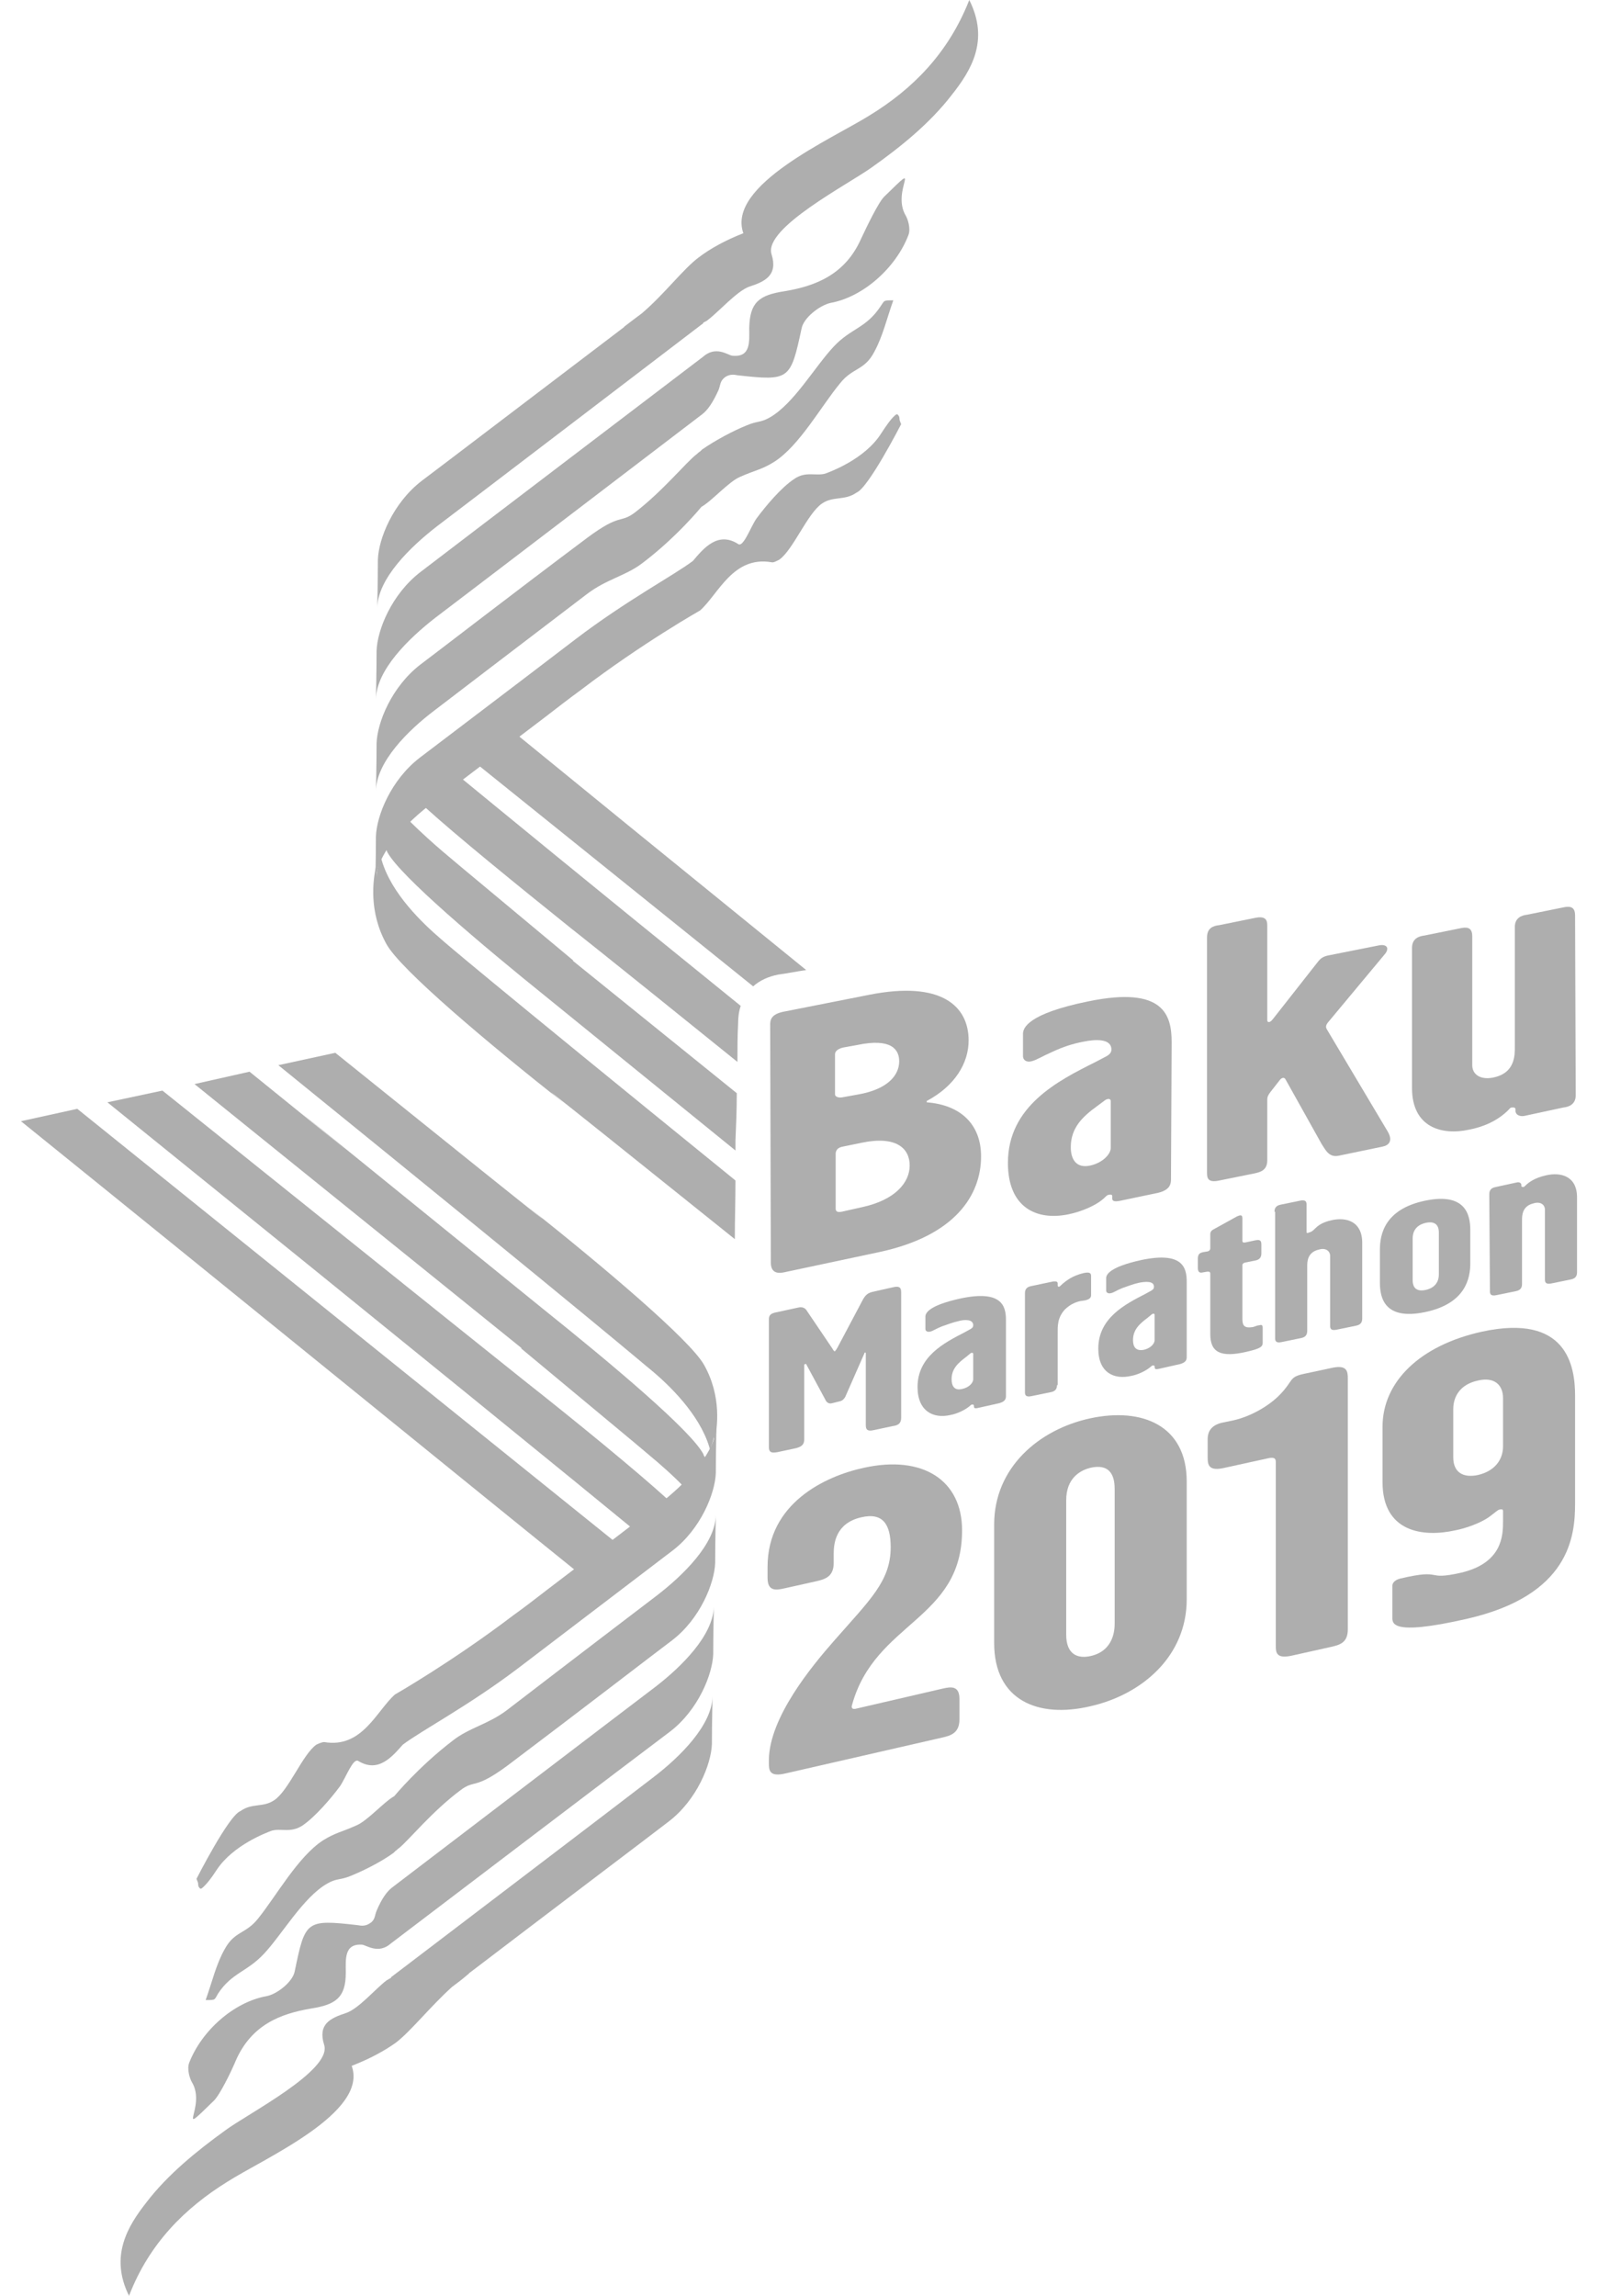 <svg width="156" height="224" viewBox="0 0 156 224" fill="none" xmlns="http://www.w3.org/2000/svg">
<path d="M69.689 140.858C70.072 139.333 70.456 136.218 68.73 133.167C67.387 130.751 58.884 123.569 51.595 117.784C52.362 118.42 59.203 124.014 32.734 102.72L27.172 103.927C59.715 130.306 62.911 133.167 63.487 133.612C65.341 135.137 68.282 137.998 69.241 141.176C69.241 141.239 69.305 141.303 69.305 141.43C69.561 140.795 69.752 140.222 69.752 139.587C69.689 139.587 69.689 140.095 69.689 140.858Z" fill="#AEAEAE"/>
<path d="M68.793 142.129C68.73 142.066 68.666 141.939 68.666 141.875C67.451 139.587 59.907 133.23 53.002 127.7L29.474 108.631C31.584 110.411 40.151 117.339 24.359 104.563L18.988 105.771L50.892 131.514V131.578C56.454 136.218 62.464 141.176 63.487 142.066C64.254 142.701 65.725 143.973 66.684 144.99L66.748 145.053C67.579 144.227 68.41 143.274 68.921 142.32C68.857 142.193 68.793 142.193 68.793 142.129Z" fill="#AEAEAE"/>
<path d="M65.213 146.325L65.149 146.261C62.144 143.528 56.326 138.76 51.084 134.629C51.084 134.629 45.585 130.243 15.856 106.406L10.485 107.55C40.79 132.023 57.477 145.625 61.569 148.994C61.633 148.994 61.633 149.058 61.633 149.058C62.911 148.104 63.806 147.405 64.19 147.151C64.51 146.897 64.829 146.642 65.213 146.325Z" fill="#AEAEAE"/>
<path d="M59.907 150.329C49.869 142.257 29.346 125.73 7.544 108.186L2.046 109.394C24.487 127.51 47.759 146.452 56.134 153.19L56.198 153.253C57.541 152.236 58.82 151.219 59.971 150.393C59.907 150.329 59.907 150.329 59.907 150.329Z" fill="#AEAEAE"/>
<path d="M12.595 224C14.577 218.851 18.093 215.419 22.185 212.876C25.766 210.588 35.995 206.138 34.333 201.562C36.123 200.863 37.529 200.1 38.68 199.274C40.151 198.129 42.005 195.778 44.115 193.871C44.626 193.489 45.138 193.108 45.649 192.663C45.713 192.599 45.777 192.599 45.777 192.536C53.193 186.879 63.551 179.06 65.277 177.725C68.026 175.628 69.433 172.132 69.497 170.161C69.497 168.127 69.561 165.521 69.561 165.521C69.497 168.318 66.428 171.369 63.87 173.339C61.825 174.928 38.169 192.917 38.169 192.917V192.981C38.041 193.044 37.913 193.108 37.721 193.235C36.634 194.061 34.972 196.032 33.757 196.413C32.223 196.922 31.008 197.494 31.648 199.528C32.415 202.007 24.231 206.202 21.993 207.855C19.18 209.889 16.367 212.177 14.321 214.847C12.467 217.199 10.677 220.123 12.595 224Z" fill="#AEAEAE"/>
<path d="M23.016 201.053C24.551 197.557 27.364 196.477 30.369 195.968C32.798 195.587 33.757 194.888 33.757 192.472C33.757 191.201 33.566 189.612 35.356 189.739C35.803 189.803 36.954 190.692 38.169 189.612C38.169 189.612 62.592 171.051 65.405 168.953C68.154 166.856 69.561 163.36 69.625 161.389C69.625 159.355 69.689 156.749 69.689 156.749C69.625 159.546 66.556 162.597 63.998 164.568C61.889 166.157 38.297 184.145 38.297 184.145C37.785 184.527 37.274 185.226 36.762 186.434C36.571 186.879 36.634 187.324 36.123 187.641C35.675 187.959 35.228 187.896 34.908 187.832C29.857 187.26 29.793 187.387 28.77 192.345C28.579 193.362 27.044 194.57 26.021 194.761C22.825 195.333 19.692 198.129 18.477 201.244C18.221 201.88 18.541 202.833 18.733 203.151C20.203 205.566 16.943 208.808 20.843 204.994C21.418 204.486 22.569 202.134 23.016 201.053Z" fill="#AEAEAE"/>
<path d="M64.254 146.833C63.359 147.532 58.692 151.092 53.513 155.033C52.362 155.923 51.212 156.813 50.061 157.639C44.115 162.152 38.553 165.33 38.553 165.33C36.762 166.919 35.356 170.606 31.648 169.97C31.456 169.97 31.136 170.098 30.88 170.225C29.538 171.178 28.195 174.674 26.788 175.628C25.702 176.39 24.615 175.882 23.464 176.708C22.313 177.153 19.18 183.319 19.18 183.319C19.18 183.319 19.244 183.446 19.308 183.637C19.372 183.764 19.308 184.018 19.436 184.145C19.564 184.336 19.628 184.336 19.948 184.018C20.203 183.764 20.587 183.319 21.162 182.429C22.761 180.014 26.021 178.806 26.533 178.615C27.428 178.361 28.387 178.869 29.538 178.107C30.753 177.28 32.287 175.501 33.182 174.293C33.757 173.467 34.461 171.496 34.972 171.814C36.954 173.022 38.297 171.369 39.32 170.225C41.174 168.826 45.777 166.411 50.636 162.724C57.221 157.703 64.254 152.363 65.661 151.283C68.41 149.185 69.816 145.689 69.88 143.718C69.88 141.684 69.944 139.078 69.944 139.078C69.88 141.812 66.811 144.863 64.254 146.833Z" fill="#AEAEAE"/>
<path d="M64.126 155.669C63.039 156.495 55.943 161.898 49.485 166.856C47.631 168.254 45.777 168.572 44.179 169.843C40.854 172.386 38.489 175.246 38.489 175.246C37.466 175.818 35.867 177.662 34.78 178.107C33.374 178.742 32.734 178.806 31.52 179.569C29.09 181.158 26.98 184.972 25.19 187.196C23.975 188.722 22.889 188.404 21.93 190.184C21.098 191.646 20.715 193.362 20.075 195.142C21.098 195.142 20.907 195.142 21.29 194.506C22.633 192.472 24.103 192.409 25.766 190.629C27.556 188.722 29.602 185.099 31.967 183.764C32.862 183.255 33.182 183.446 34.141 183.065C35.42 182.556 37.21 181.666 38.425 180.776C38.425 180.776 38.489 180.713 38.616 180.586C38.744 180.522 38.808 180.395 38.936 180.331C39.895 179.569 42.133 176.772 44.946 174.674C46.352 173.594 46.288 174.674 49.549 172.259C56.39 167.11 64.062 161.199 65.597 160.054C68.346 157.957 69.752 154.461 69.816 152.49C69.816 150.456 69.88 147.85 69.88 147.85C69.816 150.647 66.684 153.698 64.126 155.669Z" fill="#AEAEAE"/>
<path d="M71.798 115.178C46.352 94.52 43.603 92.104 43.092 91.659C41.238 90.07 38.233 87.21 37.274 83.968C37.274 83.905 37.21 83.841 37.21 83.714C36.954 84.35 36.762 84.922 36.762 85.557C36.762 85.557 36.762 85.049 36.762 84.286C36.379 85.875 35.995 88.99 37.721 92.104C39.064 94.583 47.695 101.83 55.111 107.678C54.344 107.042 47.887 101.766 71.734 120.899C71.734 118.992 71.798 117.085 71.798 115.178Z" fill="#AEAEAE"/>
<path d="M71.926 106.661L55.943 93.757V93.694C50.316 88.99 44.243 83.968 43.22 83.078C42.389 82.379 40.982 81.108 39.959 80.091L39.895 80.027C39 80.917 38.233 81.807 37.657 82.824C37.657 82.888 37.721 82.951 37.721 82.951C37.785 83.015 37.785 83.142 37.849 83.206C39.128 85.494 46.672 91.914 53.705 97.571L71.798 112.254C71.798 111.936 71.798 111.619 71.798 111.301C71.862 109.775 71.926 108.25 71.926 106.661Z" fill="#AEAEAE"/>
<path d="M72.31 98.143C56.902 85.684 47.951 78.311 45.074 75.959C45.01 75.959 45.01 75.896 45.01 75.896C43.731 76.913 42.772 77.612 42.453 77.866C42.133 78.12 41.749 78.375 41.429 78.692L41.493 78.756C44.498 81.489 50.444 86.32 55.751 90.579C55.751 90.579 58.756 92.931 71.99 103.61C71.99 102.402 71.99 101.131 72.054 99.923C72.054 99.287 72.118 98.715 72.31 98.143Z" fill="#AEAEAE"/>
<path d="M78.703 94.647C66.172 84.477 55.623 75.896 50.572 71.764L50.508 71.7C49.102 72.781 47.823 73.734 46.672 74.624L46.736 74.688C52.682 79.455 62.208 87.146 73.525 96.236C74.164 95.664 74.995 95.283 75.954 95.092C76.913 94.965 77.808 94.774 78.703 94.647Z" fill="#AEAEAE"/>
<path d="M94.623 0C92.577 5.212 89.061 8.708 84.905 11.251C81.261 13.539 70.903 18.052 72.566 22.756C70.775 23.455 69.305 24.282 68.218 25.108C66.684 26.252 64.893 28.667 62.656 30.574C62.144 30.956 61.633 31.337 61.057 31.782C60.993 31.846 60.929 31.846 60.929 31.909C53.385 37.63 42.964 45.575 41.174 46.91C38.361 49.072 36.954 52.568 36.89 54.602C36.89 56.636 36.826 59.305 36.826 59.305C36.89 56.445 40.023 53.394 42.644 51.36C44.754 49.771 68.666 31.528 68.666 31.528V31.464C68.793 31.401 68.985 31.337 69.113 31.21C70.2 30.384 71.926 28.413 73.141 27.968C74.739 27.46 75.954 26.824 75.315 24.79C74.547 22.247 82.795 17.989 85.097 16.336C87.974 14.302 90.787 12.014 92.897 9.28C94.815 6.865 96.605 3.941 94.623 0Z" fill="#AEAEAE"/>
<path d="M84.074 23.265C82.539 26.761 79.662 27.905 76.593 28.413C74.1 28.795 73.205 29.494 73.141 31.973C73.141 33.308 73.333 34.897 71.479 34.706C71.031 34.642 69.88 33.689 68.602 34.833C68.602 34.833 43.859 53.648 41.046 55.809C38.233 57.971 36.826 61.467 36.762 63.501C36.762 65.535 36.698 68.204 36.698 68.204C36.762 65.344 39.895 62.293 42.516 60.259C44.626 58.67 68.538 40.427 68.538 40.427C69.049 40.045 69.561 39.346 70.136 38.075C70.328 37.63 70.264 37.185 70.775 36.804C71.223 36.486 71.671 36.549 71.99 36.613C77.105 37.185 77.169 37.058 78.256 32.036C78.448 31.019 79.982 29.812 81.069 29.557C84.266 28.985 87.462 26.125 88.677 22.947C88.933 22.311 88.613 21.358 88.421 21.04C86.951 18.561 90.275 15.319 86.311 19.196C85.736 19.768 84.585 22.184 84.074 23.265Z" fill="#AEAEAE"/>
<path d="M42.325 78.247C43.22 77.548 48.015 73.925 53.193 69.984C54.344 69.094 55.495 68.204 56.71 67.314C62.72 62.738 68.346 59.56 68.346 59.56C70.136 57.971 71.543 54.22 75.315 54.856C75.507 54.919 75.826 54.729 76.082 54.602C77.425 53.648 78.831 50.089 80.238 49.135C81.325 48.372 82.475 48.881 83.626 48.054C84.777 47.609 87.974 41.38 87.974 41.38C87.974 41.38 87.91 41.253 87.846 41.062C87.782 40.935 87.846 40.681 87.718 40.554C87.59 40.363 87.526 40.363 87.207 40.681C86.951 40.935 86.567 41.444 85.992 42.334C84.393 44.813 81.069 46.02 80.557 46.211C79.662 46.465 78.639 45.957 77.552 46.72C76.274 47.546 74.739 49.389 73.844 50.597C73.269 51.423 72.566 53.457 72.054 53.076C70.072 51.805 68.666 53.521 67.643 54.729C65.788 56.127 61.121 58.606 56.198 62.356C49.549 67.442 42.389 72.844 40.982 73.925C38.169 76.086 36.762 79.582 36.698 81.616C36.698 83.65 36.634 86.32 36.634 86.32C36.571 83.333 39.703 80.218 42.325 78.247Z" fill="#AEAEAE"/>
<path d="M42.453 69.285C43.539 68.459 50.764 62.928 57.285 57.971C59.203 56.508 61.057 56.191 62.656 54.983C66.044 52.44 68.474 49.453 68.474 49.453C69.497 48.881 71.159 46.974 72.246 46.529C73.653 45.893 74.356 45.83 75.57 45.067C78.064 43.478 80.174 39.6 82.028 37.376C83.243 35.85 84.393 36.168 85.353 34.325C86.184 32.799 86.567 31.083 87.207 29.303C86.184 29.303 86.375 29.303 85.928 29.939C84.521 32.036 83.051 32.036 81.388 33.816C79.534 35.787 77.489 39.41 75.123 40.745C74.228 41.253 73.908 41.062 72.885 41.507C71.607 42.016 69.816 42.969 68.538 43.859C68.538 43.859 68.474 43.923 68.346 44.05C68.218 44.114 68.09 44.241 68.026 44.304C67.003 45.067 64.766 47.864 61.953 50.025C60.482 51.106 60.61 50.025 57.285 52.504C50.316 57.716 42.58 63.691 41.046 64.835C38.233 66.997 36.826 70.493 36.762 72.527C36.762 74.561 36.698 77.23 36.698 77.23C36.698 74.37 39.831 71.255 42.453 69.285Z" fill="#AEAEAE"/>
<path d="M75.187 99.986C75.187 99.541 75.251 98.969 76.466 98.715L84.841 97.062C91.874 95.664 94.559 98.143 94.559 101.512C94.559 103.737 93.216 105.961 90.467 107.423V107.551C93.792 107.805 95.774 109.712 95.774 112.826C95.774 116.577 93.28 120.581 85.8 122.17L76.529 124.141C75.634 124.331 75.251 123.95 75.251 123.187L75.187 99.986ZM87.782 103.546C87.782 102.402 87.015 101.258 83.69 101.957L82.284 102.211C81.772 102.338 81.516 102.593 81.516 102.847V106.788C81.516 106.978 81.836 107.169 82.347 107.042L83.754 106.788C86.695 106.279 87.782 104.881 87.782 103.546ZM84.138 117.784C87.398 117.085 88.805 115.369 88.805 113.716C88.805 112.064 87.526 110.792 84.138 111.491L82.284 111.873C81.58 112 81.58 112.445 81.58 112.636V117.911C81.58 118.229 81.772 118.293 82.156 118.229L84.138 117.784Z" fill="#AEAEAE"/>
<path d="M114.315 114.86C114.315 115.369 114.379 116.068 113.036 116.386L109.392 117.149C107.921 117.467 109.072 116.386 108.241 116.577C108.113 116.577 107.985 116.704 107.857 116.831C107.09 117.594 105.556 118.229 104.277 118.484C101.144 119.119 98.395 117.784 98.395 113.462C98.395 107.932 103.254 105.453 106.962 103.61L108.049 103.037C108.369 102.847 108.497 102.656 108.497 102.402C108.497 101.321 106.962 101.385 105.748 101.639C104.725 101.83 103.766 102.148 102.807 102.593C101.656 103.101 101.208 103.419 100.697 103.546C100.185 103.673 99.866 103.419 99.866 103.037V100.876C99.866 100.304 100.313 98.906 106.259 97.698C113.675 96.172 114.379 99.097 114.379 101.703L114.315 114.86ZM108.433 107.423C108.433 107.169 108.113 107.169 107.857 107.36L107.09 107.932C105.684 108.949 104.533 110.03 104.533 111.936C104.533 113.081 105.044 114.034 106.451 113.716C107.602 113.462 108.433 112.636 108.433 112V107.423Z" fill="#AEAEAE"/>
<path d="M134.646 92.232C135.349 92.104 135.669 92.486 135.221 93.058L129.659 99.732C129.339 100.114 129.467 100.304 129.531 100.431L135.477 110.411C135.989 111.301 135.605 111.746 134.966 111.873L130.682 112.763C129.723 112.953 129.403 112.191 129.02 111.619L125.503 105.326C125.375 105.072 125.12 105.135 124.928 105.389L124.033 106.533C123.841 106.788 123.713 106.978 123.713 107.296V113.208C123.713 114.161 123.074 114.352 122.498 114.479L119.046 115.178C117.895 115.432 117.831 114.924 117.831 114.415V91.469C117.831 90.515 118.47 90.325 119.046 90.261L122.498 89.562C123.649 89.308 123.713 89.88 123.713 90.325V99.541C123.713 99.732 123.905 99.859 124.225 99.478L128.572 93.948C128.828 93.63 129.02 93.312 129.851 93.185L134.646 92.232Z" fill="#AEAEAE"/>
<path d="M153.826 106.851C153.826 107.741 153.187 107.995 152.611 108.059L148.775 108.885C148.328 108.949 147.944 108.758 147.944 108.377V108.25C147.944 107.995 147.689 108.059 147.561 108.059C147.433 108.059 147.369 108.186 147.241 108.313C146.154 109.394 144.748 109.966 143.405 110.22C140.784 110.792 137.843 110.03 137.843 106.152V92.486C137.843 91.596 138.482 91.342 139.057 91.278L142.51 90.579C143.085 90.452 143.725 90.388 143.725 91.342V103.927C143.725 104.817 144.492 105.389 145.77 105.135C147.944 104.69 147.88 102.91 147.88 102.084V90.452C147.88 89.562 148.52 89.308 149.095 89.244L152.548 88.545C153.123 88.418 153.762 88.354 153.762 89.308L153.826 106.851Z" fill="#AEAEAE"/>
<path d="M78.511 140.413C78.511 141.049 78.128 141.176 77.68 141.303L75.89 141.684C75.443 141.748 75.059 141.812 75.059 141.176V128.844C75.059 128.463 75.059 128.145 75.89 128.018L77.936 127.573C78.448 127.446 78.703 127.764 78.767 127.891L81.261 131.578C81.325 131.705 81.453 131.896 81.516 131.832C81.58 131.768 81.708 131.578 81.772 131.451L84.266 126.747C84.393 126.556 84.585 126.175 85.161 126.048L87.143 125.603C87.91 125.412 87.974 125.73 87.974 126.111V138.316C87.974 138.951 87.59 139.078 87.143 139.142L85.353 139.523C84.585 139.714 84.521 139.396 84.521 139.015V132.086C84.521 132.023 84.521 131.959 84.457 131.959C84.457 131.959 84.393 131.959 84.393 132.023L82.603 136.091C82.539 136.281 82.347 136.663 81.964 136.726L81.197 136.917C80.941 136.981 80.685 136.854 80.557 136.536L78.703 133.103C78.703 133.04 78.511 133.103 78.511 133.167V140.413Z" fill="#AEAEAE"/>
<path d="M98.203 136.091C98.203 136.345 98.267 136.726 97.5 136.917L95.518 137.362C94.751 137.553 95.326 136.981 94.879 137.044C94.815 137.044 94.751 137.108 94.687 137.171C94.239 137.553 93.472 137.934 92.769 138.061C91.107 138.443 89.572 137.68 89.572 135.328C89.572 132.341 92.194 131.006 94.175 129.989L94.751 129.671C94.943 129.544 95.007 129.48 95.007 129.289C95.007 128.717 94.175 128.717 93.536 128.908C92.961 129.035 92.513 129.226 91.938 129.417C91.298 129.671 91.107 129.862 90.787 129.925C90.531 129.989 90.339 129.862 90.339 129.671V128.463C90.339 128.145 90.595 127.383 93.792 126.683C97.756 125.857 98.203 127.383 98.203 128.781V136.091ZM95.007 132.086C95.007 131.959 94.815 131.959 94.687 132.086L94.303 132.404C93.536 132.976 92.897 133.548 92.897 134.565C92.897 135.201 93.153 135.709 93.92 135.519C94.559 135.392 95.007 134.947 95.007 134.565V132.086Z" fill="#AEAEAE"/>
<path d="M103.19 135.137C103.19 135.646 102.87 135.773 102.551 135.837L100.697 136.218C100.121 136.345 100.057 136.091 100.057 135.837V126.175C100.057 125.666 100.377 125.539 100.697 125.476L102.807 125.031C102.934 125.031 103.254 124.967 103.254 125.221V125.412C103.254 125.539 103.318 125.539 103.382 125.539C103.446 125.539 103.51 125.476 103.702 125.285C104.149 124.903 104.725 124.459 105.811 124.204C106.451 124.077 106.515 124.268 106.515 124.522V126.365C106.515 126.747 106.131 126.81 105.939 126.874L105.492 126.938C105.172 127.001 104.533 127.192 103.957 127.764C103.19 128.59 103.254 129.48 103.254 130.116V135.137H103.19Z" fill="#AEAEAE"/>
<path d="M115.849 132.277C115.849 132.531 115.913 132.913 115.146 133.103L113.164 133.548C112.397 133.739 112.972 133.167 112.525 133.23C112.461 133.23 112.397 133.294 112.333 133.358C111.885 133.739 111.118 134.12 110.415 134.247C108.752 134.629 107.218 133.93 107.218 131.578C107.218 128.59 109.839 127.255 111.821 126.238L112.397 125.921C112.589 125.793 112.652 125.73 112.652 125.539C112.652 124.967 111.821 125.031 111.182 125.158C110.607 125.285 110.159 125.476 109.584 125.666C108.944 125.921 108.752 126.111 108.433 126.175C108.177 126.238 107.985 126.111 107.985 125.921V124.713C107.985 124.395 108.241 123.632 111.438 122.933C115.402 122.107 115.849 123.632 115.849 125.031V132.277ZM112.716 128.272C112.716 128.145 112.525 128.145 112.397 128.272L112.013 128.59C111.246 129.162 110.607 129.734 110.607 130.751C110.607 131.387 110.862 131.832 111.629 131.705C112.269 131.578 112.716 131.133 112.716 130.751V128.272Z" fill="#AEAEAE"/>
<path d="M120.772 118.674C120.964 118.611 121.284 118.42 121.284 118.865V121.026C121.284 121.153 121.284 121.28 121.603 121.217L122.498 121.026C122.818 120.963 123.138 120.899 123.138 121.407V122.297C123.138 122.806 122.818 122.933 122.498 122.997L121.539 123.187C121.348 123.251 121.284 123.314 121.284 123.442V128.654C121.284 129.353 121.475 129.607 122.307 129.48C122.754 129.353 122.562 129.353 123.01 129.289C123.202 129.226 123.266 129.353 123.266 129.544V131.006C123.266 131.387 123.074 131.578 121.667 131.896C119.174 132.468 118.151 131.959 118.151 130.179V124.268C118.151 124.014 117.895 124.077 117.831 124.077L117.448 124.141C117.192 124.204 116.936 124.204 116.936 123.696V122.806C116.936 122.297 117.192 122.234 117.448 122.17L117.831 122.107C117.895 122.107 118.151 122.043 118.151 121.789V120.39C118.151 120.263 118.215 120.073 118.47 119.946L120.772 118.674Z" fill="#AEAEAE"/>
<path d="M124.416 118.229C124.416 117.721 124.736 117.594 125.056 117.53L126.91 117.149C127.485 117.022 127.549 117.276 127.549 117.53V120.073V120.2C127.549 120.327 127.677 120.327 127.741 120.263C128.444 120.136 128.316 119.437 129.979 119.056C131.385 118.738 132.984 119.119 132.984 121.28V128.654C132.984 129.162 132.664 129.289 132.344 129.353L130.49 129.734C129.915 129.862 129.851 129.607 129.851 129.353V122.552C129.851 122.043 129.403 121.725 128.764 121.916C127.613 122.17 127.613 123.124 127.613 123.569V129.862C127.613 130.37 127.293 130.497 126.974 130.561L125.12 130.942C124.544 131.069 124.48 130.815 124.48 130.561V118.229H124.416Z" fill="#AEAEAE"/>
<path d="M134.71 121.916C134.71 120.454 135.157 117.975 139.121 117.149C143.085 116.322 143.533 118.547 143.533 120.009V123.251C143.533 124.713 143.085 127.192 139.121 128.018C135.157 128.845 134.71 126.62 134.71 125.158V121.916ZM137.907 124.904C137.907 125.921 138.61 125.984 139.185 125.857C139.761 125.73 140.464 125.348 140.464 124.331V120.263C140.464 119.246 139.761 119.183 139.185 119.31C138.61 119.437 137.907 119.818 137.907 120.835V124.904Z" fill="#AEAEAE"/>
<path d="M145.387 116.513C145.387 116.005 145.707 115.877 146.026 115.814L148.072 115.369C148.328 115.305 148.52 115.432 148.52 115.623V115.687C148.52 115.75 148.52 115.814 148.711 115.814C148.775 115.814 148.839 115.75 148.903 115.687C149.223 115.369 149.798 114.924 150.949 114.67C152.356 114.352 153.954 114.733 153.954 116.831V124.141C153.954 124.649 153.634 124.776 153.315 124.84L151.461 125.221C150.885 125.348 150.821 125.094 150.821 124.84V118.039C150.821 117.53 150.374 117.212 149.734 117.403C148.584 117.657 148.584 118.611 148.584 119.056V125.285C148.584 125.793 148.264 125.921 147.944 125.984L146.09 126.365C145.515 126.493 145.451 126.238 145.451 125.984L145.387 116.513Z" fill="#AEAEAE"/>
<path d="M76.721 173.022C75.123 173.403 75.059 172.767 75.059 172.005C75.059 171.877 75.059 171.814 75.059 171.687C75.123 167.555 79.215 162.597 81.453 160.054C84.905 156.113 86.951 154.27 86.951 150.965C86.951 148.804 86.248 147.532 84.074 148.041C81.58 148.613 81.388 150.583 81.388 151.6V152.49C81.388 153.825 80.557 154.079 79.726 154.27L76.594 154.969C75.762 155.16 74.931 155.287 74.931 153.952V152.872C74.931 146.706 80.493 144.036 84.329 143.21C90.084 141.939 93.92 144.418 93.92 149.312C93.92 158.084 85.416 158.211 83.179 166.347C83.115 166.538 83.115 166.792 83.498 166.729L92.002 164.758C92.833 164.568 93.664 164.44 93.664 165.775V167.746C93.664 169.081 92.833 169.335 92.002 169.526L76.721 173.022Z" fill="#AEAEAE"/>
<path d="M97.052 148.74C97.052 143.21 101.4 139.46 106.451 138.379C111.502 137.299 115.849 139.078 115.849 144.545V156.05C115.849 161.58 111.502 165.33 106.451 166.474C101.336 167.682 97.052 165.902 97.052 160.309V148.74ZM104.085 159.482C104.085 161.516 105.3 161.834 106.451 161.58C108.752 161.072 108.816 158.974 108.816 158.402V145.308C108.816 144.481 108.689 142.701 106.451 143.21C105.428 143.464 104.085 144.227 104.085 146.388V159.482Z" fill="#AEAEAE"/>
<path d="M124.544 142.638C124.544 142.257 124.352 142.193 123.905 142.257L119.557 143.21C117.959 143.591 117.895 142.892 117.895 142.193V140.413C117.895 140.032 117.959 139.142 119.238 138.824L120.452 138.57C122.115 138.188 123.905 137.171 124.992 136.027C126.27 134.692 125.823 134.375 127.23 134.057L129.915 133.485C131.513 133.103 131.577 133.802 131.577 134.502V158.974C131.577 160.309 130.746 160.499 129.915 160.69L126.207 161.516C124.608 161.898 124.544 161.262 124.544 160.563V142.638Z" fill="#AEAEAE"/>
<path d="M153.762 146.706C153.762 149.884 153.251 155.669 143.149 157.957C135.605 159.673 135.925 158.338 135.925 157.703V154.715C135.925 154.588 135.989 154.207 136.692 154.016C141.039 152.999 138.993 154.27 142.638 153.444C146.666 152.49 146.73 149.821 146.73 148.422V147.469C146.73 147.342 146.73 147.215 146.41 147.278C146.154 147.342 146.026 147.532 145.323 148.041C144.492 148.613 143.085 149.121 142.062 149.312C138.93 150.011 134.966 149.503 134.966 144.608V139.205C134.966 134.82 138.61 131.26 144.684 129.925C152.931 128.145 153.762 133.23 153.762 136.154V146.706ZM141.87 142.193C141.87 143.655 142.83 144.227 144.3 143.909C145.898 143.528 146.73 142.447 146.73 141.112V136.409C146.73 135.201 145.962 134.311 144.3 134.692C142.51 135.074 141.87 136.282 141.87 137.489V142.193Z" fill="#AEAEAE"/>
</svg>

